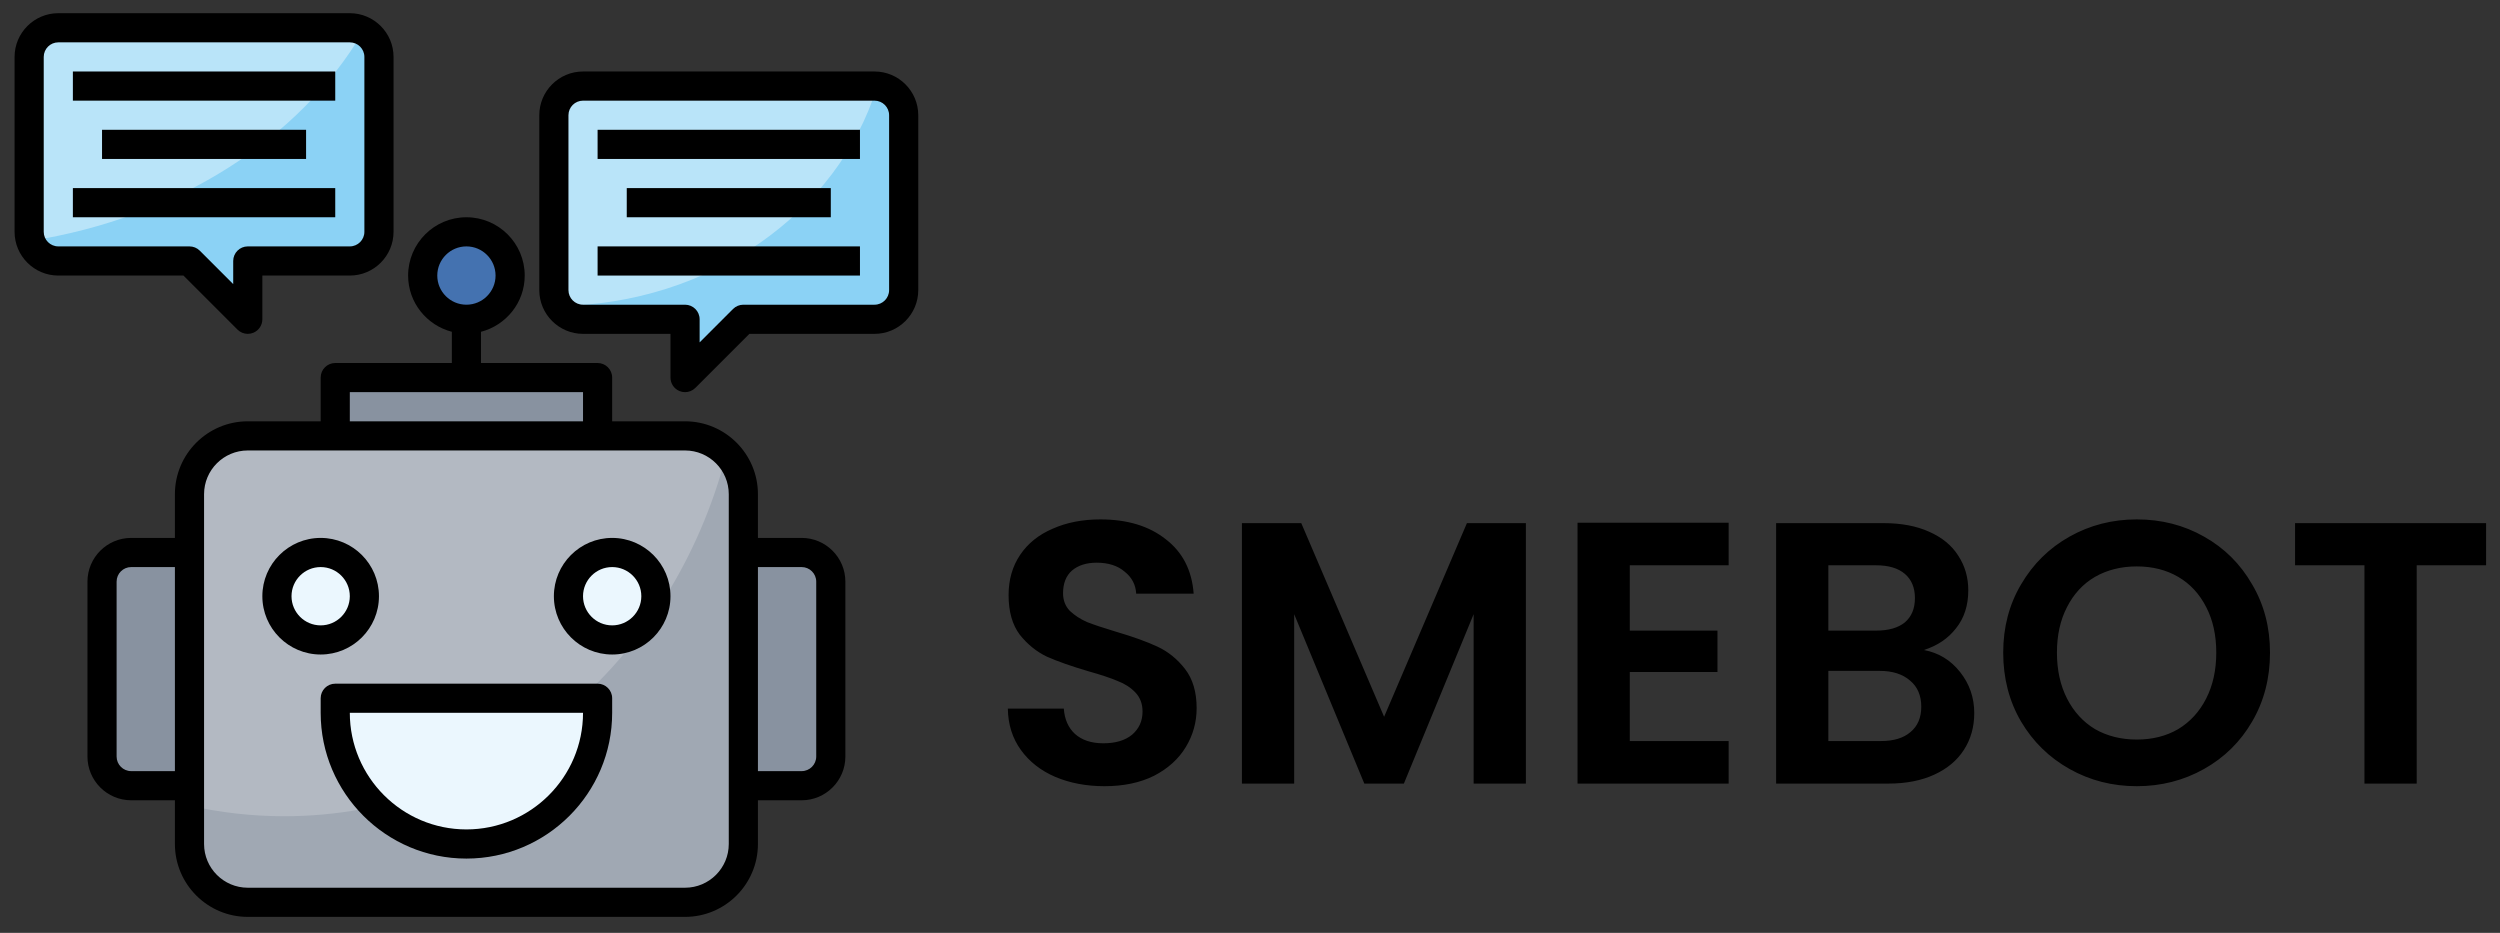 <svg width="134" height="50" viewBox="0 0 134 50" fill="none" xmlns="http://www.w3.org/2000/svg">
<rect x="0" y="0" width="134" height="50" fill="#333333" stroke="none"/>
<path d="M36.719 48.438H13.281C11.556 48.438 10.156 47.038 10.156 45.312V26.562C10.156 24.837 11.556 23.438 13.281 23.438H36.719C38.444 23.438 39.844 24.837 39.844 26.562V45.312C39.844 47.038 38.444 48.438 36.719 48.438Z" fill="#A0A8B3"/>
<path d="M36.719 23.438H13.281C11.556 23.438 10.156 24.837 10.156 26.562V43.181C11.795 43.552 13.493 43.75 15.234 43.75C26.524 43.75 36.031 35.541 38.93 24.355C38.364 23.788 37.583 23.438 36.719 23.438Z" fill="#B3B9C2"/>
<path d="M10.156 29.688H7.031C6.168 29.688 5.469 30.387 5.469 31.25V40.625C5.469 41.488 6.168 42.188 7.031 42.188H10.156V29.688Z" fill="#8892A0"/>
<path d="M20.312 12.5V3.125C20.312 2.262 19.613 1.562 18.75 1.562H3.125C2.262 1.562 1.562 2.262 1.562 3.125V12.5C1.562 13.363 2.262 14.062 3.125 14.062H10.156L13.281 17.188V14.062H18.75C19.613 14.062 20.312 13.363 20.312 12.5Z" fill="#8BD2F5"/>
<path d="M19.436 1.727C19.228 1.625 18.998 1.562 18.75 1.562H3.125C2.262 1.562 1.562 2.262 1.562 3.125V12.5C1.562 12.643 1.588 12.779 1.624 12.911C9.504 11.679 16.068 7.445 19.436 1.727V1.727Z" fill="#B9E4F9"/>
<path d="M29.688 15.625V6.25C29.688 5.387 30.387 4.688 31.25 4.688H46.875C47.738 4.688 48.438 5.387 48.438 6.25V15.625C48.438 16.488 47.738 17.188 46.875 17.188H39.844L36.719 20.312V17.188H31.25C30.387 17.188 29.688 16.488 29.688 15.625Z" fill="#8BD2F5"/>
<path d="M46.993 4.699C46.953 4.696 46.916 4.688 46.875 4.688H31.25C30.387 4.688 29.688 5.387 29.688 6.25V15.625C29.688 15.909 29.769 16.172 29.902 16.402C38.056 16.316 44.899 11.392 46.993 4.699V4.699Z" fill="#B9E4F9"/>
<path d="M39.844 29.688H42.969C43.832 29.688 44.531 30.387 44.531 31.25V40.625C44.531 41.488 43.832 42.188 42.969 42.188H39.844V29.688Z" fill="#8892A0"/>
<path d="M17.969 37.5H32.031V38.281C32.031 42.165 28.884 45.312 25 45.312C21.116 45.312 17.969 42.165 17.969 38.281V37.5Z" fill="#EBF7FE"/>
<path d="M17.188 34.375C18.482 34.375 19.531 33.326 19.531 32.031C19.531 30.737 18.482 29.688 17.188 29.688C15.893 29.688 14.844 30.737 14.844 32.031C14.844 33.326 15.893 34.375 17.188 34.375Z" fill="#EBF7FE"/>
<path d="M32.812 34.375C34.107 34.375 35.156 33.326 35.156 32.031C35.156 30.737 34.107 29.688 32.812 29.688C31.518 29.688 30.469 30.737 30.469 32.031C30.469 33.326 31.518 34.375 32.812 34.375Z" fill="#EBF7FE"/>
<path d="M17.969 20.312H32.031V23.438H17.969V20.312Z" fill="#8892A0"/>
<path d="M25 17.188C26.294 17.188 27.344 16.138 27.344 14.844C27.344 13.549 26.294 12.5 25 12.5C23.706 12.5 22.656 13.549 22.656 14.844C22.656 16.138 23.706 17.188 25 17.188Z" fill="#4472B0"/>
<path d="M42.969 28.832H40.625V26.488C40.625 24.334 38.873 22.582 36.719 22.582H32.812V20.238C32.812 19.807 32.462 19.457 32.031 19.457H25.781V17.784C27.125 17.434 28.125 16.221 28.125 14.77C28.125 13.046 26.723 11.645 25 11.645C23.277 11.645 21.875 13.046 21.875 14.77C21.875 16.221 22.875 17.434 24.219 17.784V19.457H17.969C17.538 19.457 17.188 19.807 17.188 20.238V22.582H13.281C11.127 22.582 9.375 24.334 9.375 26.488V28.832H7.031C5.739 28.832 4.688 29.884 4.688 31.176V40.551C4.688 41.843 5.739 42.895 7.031 42.895H9.375V45.238C9.375 47.392 11.127 49.145 13.281 49.145H36.719C38.873 49.145 40.625 47.392 40.625 45.238V42.895H42.969C44.261 42.895 45.312 41.843 45.312 40.551V31.176C45.312 29.884 44.261 28.832 42.969 28.832ZM23.438 14.77C23.438 13.908 24.138 13.207 25 13.207C25.862 13.207 26.562 13.908 26.562 14.77C26.562 15.631 25.862 16.332 25 16.332C24.138 16.332 23.438 15.631 23.438 14.77ZM7.031 41.332C6.601 41.332 6.25 40.981 6.25 40.551V31.176C6.25 30.745 6.601 30.395 7.031 30.395H9.375V41.332H7.031ZM18.75 21.02H31.25V22.582H18.75V21.02ZM39.062 45.238C39.062 46.531 38.011 47.582 36.719 47.582H13.281C11.989 47.582 10.938 46.531 10.938 45.238V26.488C10.938 25.196 11.989 24.145 13.281 24.145H36.719C38.011 24.145 39.062 25.196 39.062 26.488V45.238ZM43.75 40.551C43.75 40.981 43.399 41.332 42.969 41.332H40.625V30.395H42.969C43.399 30.395 43.75 30.745 43.75 31.176V40.551Z" fill="black"/>
<path d="M32.031 36.645H17.969C17.538 36.645 17.188 36.995 17.188 37.426V38.207C17.188 42.515 20.692 46.02 25 46.02C29.308 46.02 32.812 42.515 32.812 38.207V37.426C32.812 36.995 32.462 36.645 32.031 36.645ZM25 44.457C21.554 44.457 18.75 41.653 18.75 38.207H31.25C31.25 41.653 28.446 44.457 25 44.457Z" fill="black"/>
<path d="M20.312 31.957C20.312 30.234 18.911 28.832 17.188 28.832C15.464 28.832 14.062 30.234 14.062 31.957C14.062 33.681 15.464 35.082 17.188 35.082C18.911 35.082 20.312 33.681 20.312 31.957ZM15.625 31.957C15.625 31.095 16.326 30.395 17.188 30.395C18.049 30.395 18.75 31.095 18.75 31.957C18.75 32.819 18.049 33.52 17.188 33.52C16.326 33.52 15.625 32.819 15.625 31.957Z" fill="black"/>
<path d="M32.812 28.832C31.089 28.832 29.688 30.234 29.688 31.957C29.688 33.681 31.089 35.082 32.812 35.082C34.536 35.082 35.938 33.681 35.938 31.957C35.938 30.234 34.536 28.832 32.812 28.832ZM32.812 33.52C31.951 33.52 31.25 32.819 31.25 31.957C31.25 31.095 31.951 30.395 32.812 30.395C33.674 30.395 34.375 31.095 34.375 31.957C34.375 32.819 33.674 33.52 32.812 33.52Z" fill="black"/>
<path d="M12.729 17.666C12.878 17.815 13.078 17.895 13.281 17.895C13.382 17.895 13.484 17.875 13.581 17.835C13.872 17.714 14.062 17.43 14.062 17.113V14.77H18.75C20.042 14.77 21.094 13.718 21.094 12.426V3.051C21.094 1.759 20.042 0.707 18.75 0.707H3.125C1.833 0.707 0.781 1.759 0.781 3.051V12.426C0.781 13.718 1.833 14.77 3.125 14.77H9.833L12.729 17.666ZM2.344 12.426V3.051C2.344 2.62 2.695 2.27 3.125 2.27H18.75C19.18 2.27 19.531 2.62 19.531 3.051V12.426C19.531 12.856 19.18 13.207 18.75 13.207H13.281C12.85 13.207 12.5 13.557 12.5 13.988V15.227L10.709 13.436C10.562 13.289 10.363 13.207 10.156 13.207H3.125C2.695 13.207 2.344 12.857 2.344 12.426Z" fill="black"/>
<path d="M46.875 3.832H31.25C29.958 3.832 28.906 4.884 28.906 6.176V15.551C28.906 16.843 29.958 17.895 31.25 17.895H35.938V20.238C35.938 20.554 36.128 20.839 36.419 20.96C36.516 21 36.618 21.02 36.719 21.02C36.922 21.02 37.122 20.94 37.271 20.791L40.167 17.895H46.875C48.167 17.895 49.219 16.843 49.219 15.551V6.176C49.219 4.884 48.167 3.832 46.875 3.832V3.832ZM47.656 15.551C47.656 15.981 47.306 16.332 46.875 16.332H39.844C39.637 16.332 39.438 16.414 39.291 16.561L37.5 18.352V17.113C37.5 16.682 37.15 16.332 36.719 16.332H31.25C30.82 16.332 30.469 15.981 30.469 15.551V6.176C30.469 5.745 30.82 5.395 31.25 5.395H46.875C47.306 5.395 47.656 5.745 47.656 6.176V15.551Z" fill="black"/>
<path d="M3.906 3.832H17.969V5.395H3.906V3.832Z" fill="black"/>
<path d="M3.906 10.082H17.969V11.645H3.906V10.082Z" fill="black"/>
<path d="M5.469 6.957H16.406V8.52H5.469V6.957Z" fill="black"/>
<path d="M32.031 6.957H46.094V8.52H32.031V6.957Z" fill="black"/>
<path d="M32.031 13.207H46.094V14.77H32.031V13.207Z" fill="black"/>
<path d="M33.594 10.082H44.531V11.645H33.594V10.082Z" fill="black"/>
<path d="M59.2 42.14C58.227 42.14 57.347 41.973 56.56 41.64C55.787 41.307 55.173 40.827 54.72 40.2C54.267 39.573 54.033 38.833 54.02 37.98H57.02C57.06 38.553 57.26 39.007 57.62 39.34C57.993 39.673 58.5 39.84 59.14 39.84C59.793 39.84 60.307 39.687 60.68 39.38C61.053 39.06 61.24 38.647 61.24 38.14C61.24 37.727 61.113 37.387 60.86 37.12C60.607 36.853 60.287 36.647 59.9 36.5C59.527 36.34 59.007 36.167 58.34 35.98C57.433 35.713 56.693 35.453 56.12 35.2C55.56 34.933 55.073 34.54 54.66 34.02C54.26 33.487 54.06 32.78 54.06 31.9C54.06 31.073 54.267 30.353 54.68 29.74C55.093 29.127 55.673 28.66 56.42 28.34C57.167 28.007 58.02 27.84 58.98 27.84C60.42 27.84 61.587 28.193 62.48 28.9C63.387 29.593 63.887 30.567 63.98 31.82H60.9C60.873 31.34 60.667 30.947 60.28 30.64C59.907 30.32 59.407 30.16 58.78 30.16C58.233 30.16 57.793 30.3 57.46 30.58C57.14 30.86 56.98 31.267 56.98 31.8C56.98 32.173 57.1 32.487 57.34 32.74C57.593 32.98 57.9 33.18 58.26 33.34C58.633 33.487 59.153 33.66 59.82 33.86C60.727 34.127 61.467 34.393 62.04 34.66C62.613 34.927 63.107 35.327 63.52 35.86C63.933 36.393 64.14 37.093 64.14 37.96C64.14 38.707 63.947 39.4 63.56 40.04C63.173 40.68 62.607 41.193 61.86 41.58C61.113 41.953 60.227 42.14 59.2 42.14ZM81.787 28.04V42H78.987V32.92L75.248 42H73.127L69.368 32.92V42H66.567V28.04H69.748L74.188 38.42L78.627 28.04H81.787ZM87.356 30.3V33.8H92.056V36.02H87.356V39.72H92.656V42H84.556V28.02H92.656V30.3H87.356ZM103.12 34.84C103.907 34.987 104.554 35.38 105.06 36.02C105.567 36.66 105.82 37.393 105.82 38.22C105.82 38.967 105.634 39.627 105.26 40.2C104.9 40.76 104.374 41.2 103.68 41.52C102.987 41.84 102.167 42 101.22 42H95.2V28.04H100.96C101.907 28.04 102.72 28.193 103.4 28.5C104.094 28.807 104.614 29.233 104.96 29.78C105.32 30.327 105.5 30.947 105.5 31.64C105.5 32.453 105.28 33.133 104.84 33.68C104.414 34.227 103.84 34.613 103.12 34.84ZM98 33.8H100.56C101.227 33.8 101.74 33.653 102.1 33.36C102.46 33.053 102.64 32.62 102.64 32.06C102.64 31.5 102.46 31.067 102.1 30.76C101.74 30.453 101.227 30.3 100.56 30.3H98V33.8ZM100.82 39.72C101.5 39.72 102.027 39.56 102.4 39.24C102.787 38.92 102.98 38.467 102.98 37.88C102.98 37.28 102.78 36.813 102.38 36.48C101.98 36.133 101.44 35.96 100.76 35.96H98V39.72H100.82ZM114.532 42.14C113.225 42.14 112.025 41.833 110.932 41.22C109.839 40.607 108.972 39.76 108.332 38.68C107.692 37.587 107.372 36.353 107.372 34.98C107.372 33.62 107.692 32.4 108.332 31.32C108.972 30.227 109.839 29.373 110.932 28.76C112.025 28.147 113.225 27.84 114.532 27.84C115.852 27.84 117.052 28.147 118.132 28.76C119.225 29.373 120.085 30.227 120.712 31.32C121.352 32.4 121.672 33.62 121.672 34.98C121.672 36.353 121.352 37.587 120.712 38.68C120.085 39.76 119.225 40.607 118.132 41.22C117.039 41.833 115.839 42.14 114.532 42.14ZM114.532 39.64C115.372 39.64 116.112 39.453 116.752 39.08C117.392 38.693 117.892 38.147 118.252 37.44C118.612 36.733 118.792 35.913 118.792 34.98C118.792 34.047 118.612 33.233 118.252 32.54C117.892 31.833 117.392 31.293 116.752 30.92C116.112 30.547 115.372 30.36 114.532 30.36C113.692 30.36 112.945 30.547 112.292 30.92C111.652 31.293 111.152 31.833 110.792 32.54C110.432 33.233 110.252 34.047 110.252 34.98C110.252 35.913 110.432 36.733 110.792 37.44C111.152 38.147 111.652 38.693 112.292 39.08C112.945 39.453 113.692 39.64 114.532 39.64ZM133.255 28.04V30.3H129.535V42H126.735V30.3H123.015V28.04H133.255Z" fill="black"/>
</svg>
